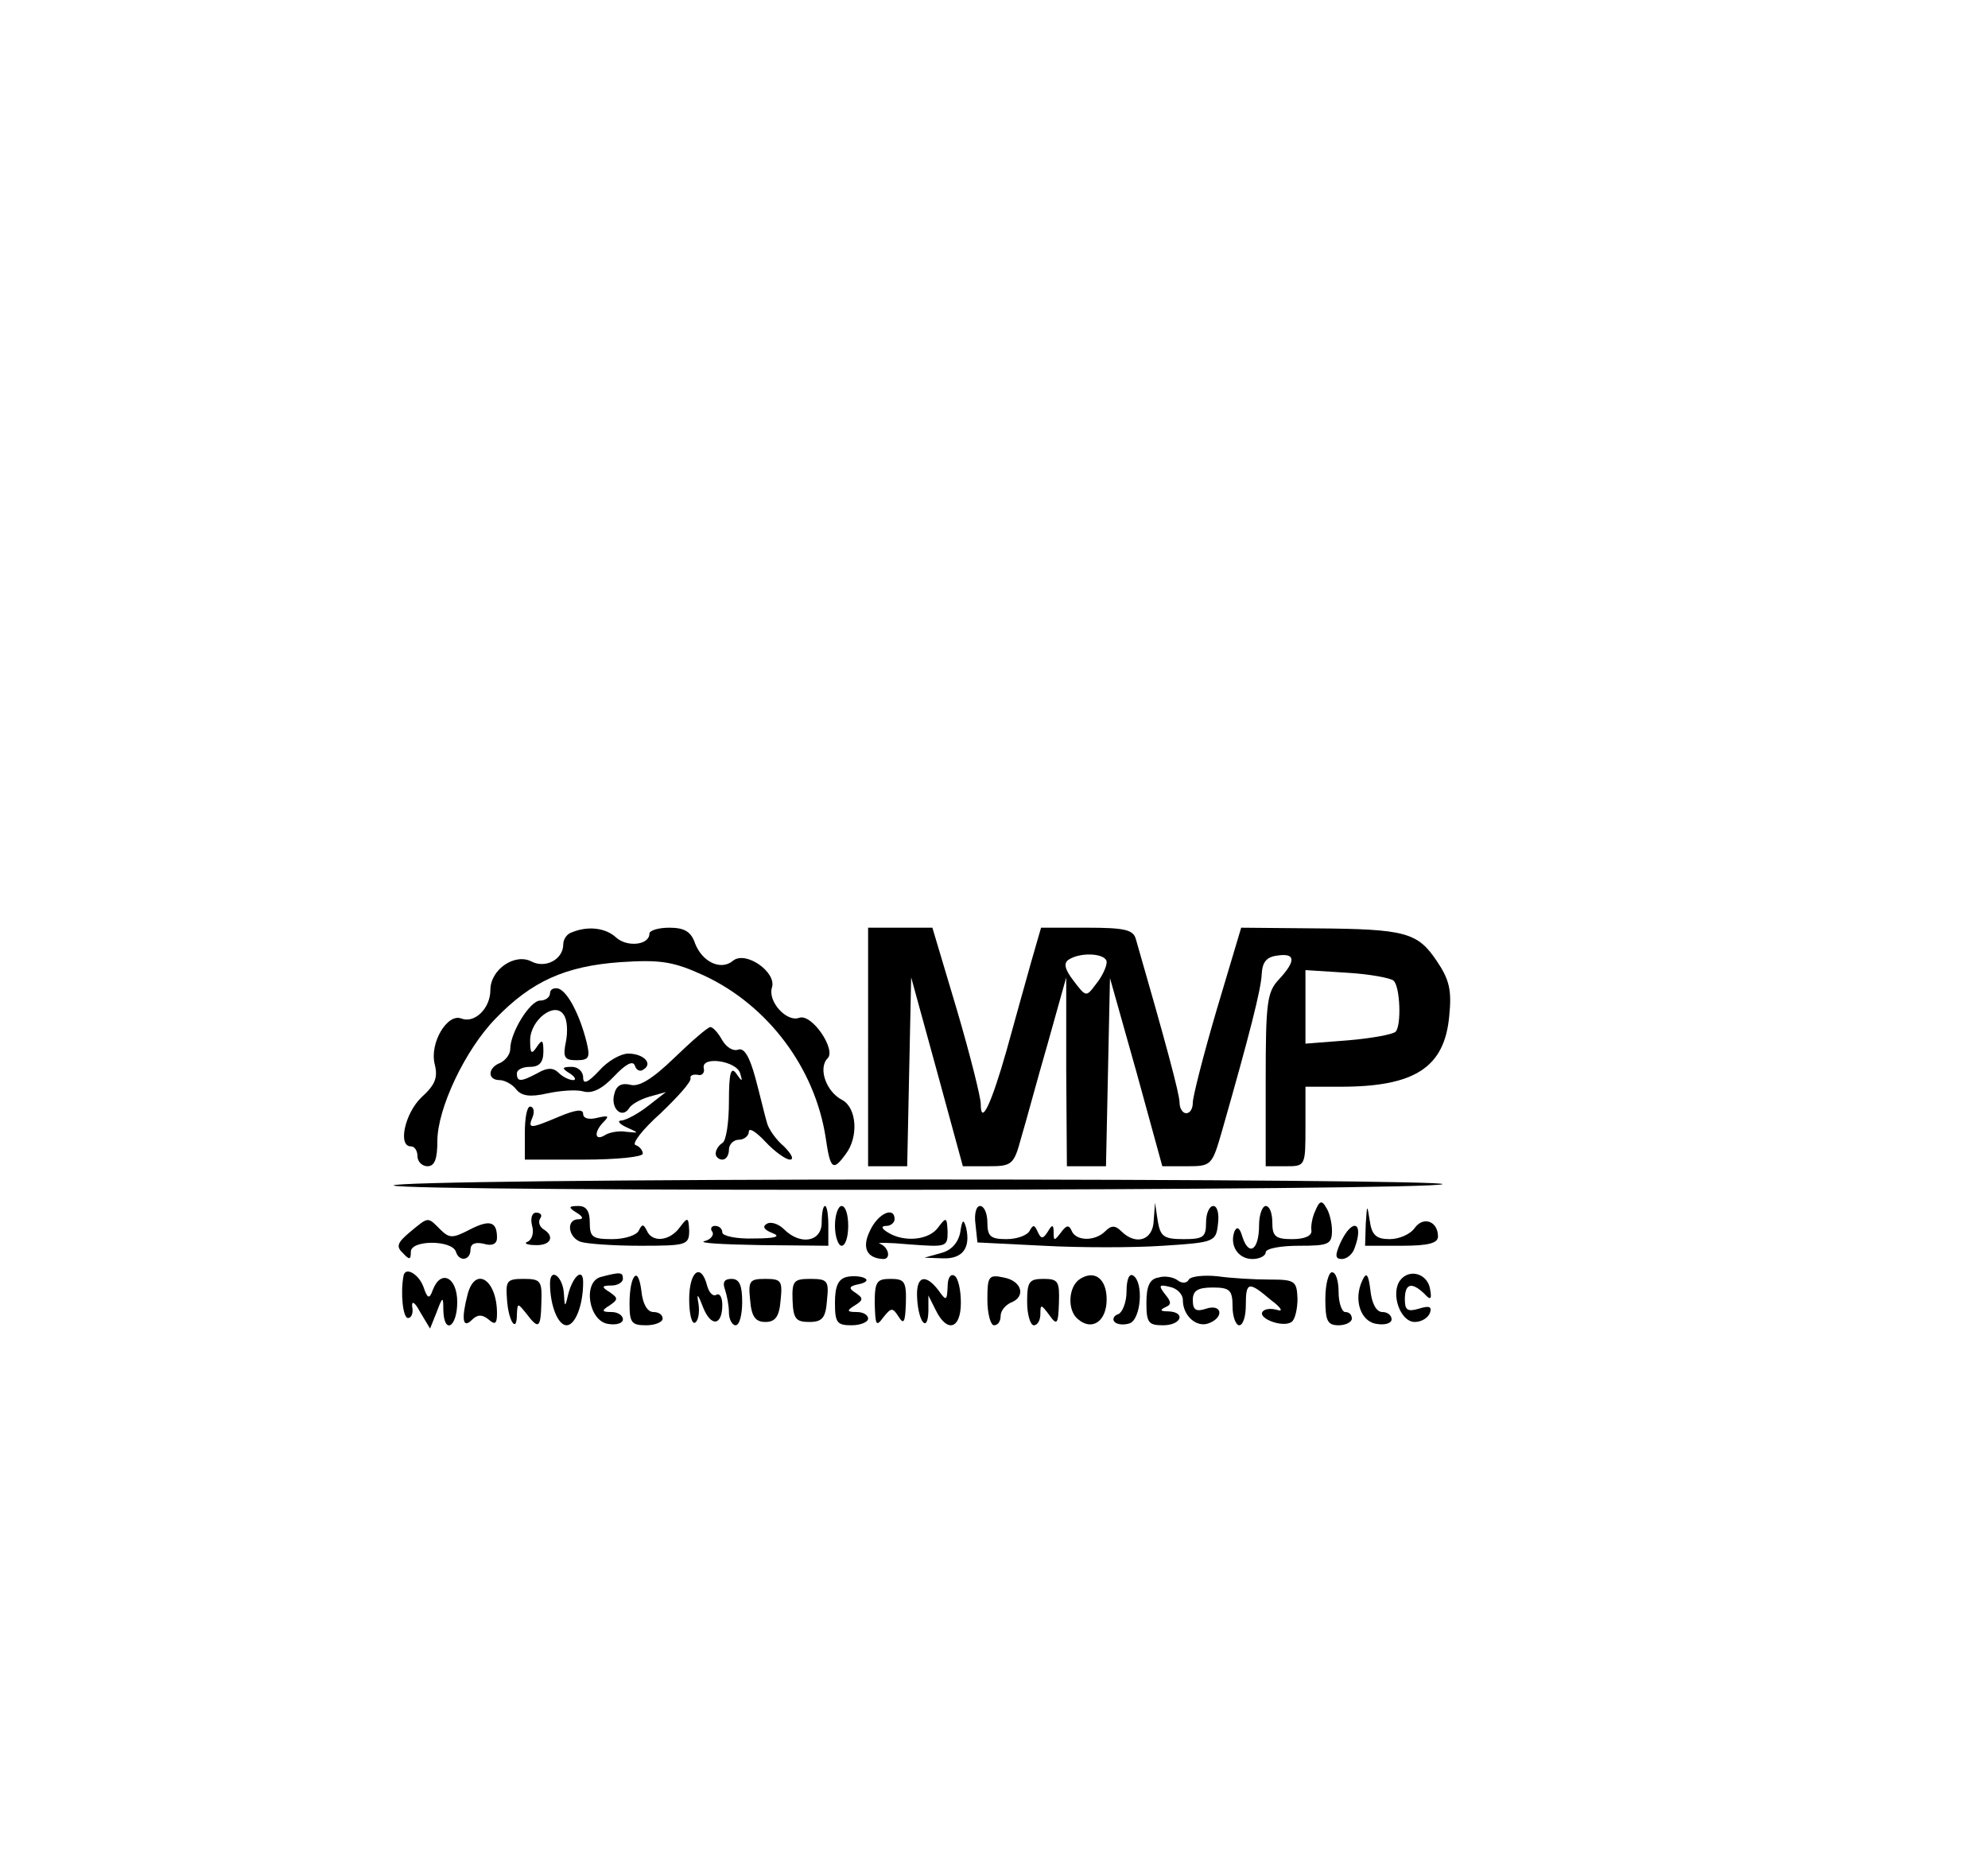 <?xml version="1.0" standalone="no"?>
<!DOCTYPE svg PUBLIC "-//W3C//DTD SVG 20010904//EN"
 "http://www.w3.org/TR/2001/REC-SVG-20010904/DTD/svg10.dtd">
<svg version="1.0" xmlns="http://www.w3.org/2000/svg"
 width="300pt" height="283pt" viewBox="0 0 300 283"
 preserveAspectRatio="xMidYMid meet">
<g transform="translate(0,283) scale(0.1,-0.1)"
fill="#000000" stroke="none">
<path d="M863 1423 c-7 -2 -13 -10 -13 -18 0 -23 -27 -37 -48 -26 -25 13 -62
-12 -62 -43 0 -28 -24 -51 -44 -43 -21 8 -48 -37 -40 -69 5 -20 1 -31 -20 -50
-25 -24 -36 -74 -16 -74 6 0 10 -7 10 -15 0 -8 7 -15 15 -15 11 0 15 11 15 38
0 49 42 138 88 185 54 56 105 79 188 85 61 4 80 1 126 -20 97 -45 168 -140
184 -245 7 -48 11 -51 30 -25 20 26 17 70 -5 82 -24 12 -37 48 -22 63 13 13
-24 68 -43 61 -19 -7 -48 25 -41 46 7 23 -40 56 -59 40 -18 -15 -46 -2 -57 26
-6 18 -16 24 -39 24 -16 0 -30 -4 -30 -9 0 -17 -33 -21 -50 -6 -16 15 -43 18
-67 8z"/>
<path d="M1310 1250 l0 -180 30 0 29 0 3 143 3 142 39 -142 39 -143 38 0 c36
0 39 2 50 43 7 23 24 87 40 142 l28 100 0 -142 1 -143 30 0 29 0 3 142 3 142
40 -142 39 -142 37 0 c37 0 38 1 53 53 42 147 59 214 60 237 1 18 7 26 24 28
27 4 28 -8 2 -36 -18 -19 -20 -35 -20 -152 l0 -130 30 0 c30 0 30 0 30 60 l0
60 53 0 c112 0 157 29 164 107 4 39 0 55 -19 83 -29 43 -47 48 -184 49 l-111
1 -37 -124 c-20 -68 -36 -131 -36 -140 0 -9 -4 -16 -10 -16 -5 0 -10 7 -10 16
0 13 -21 91 -66 247 -4 14 -17 17 -74 17 l-69 0 -15 -52 c-8 -29 -25 -89 -37
-133 -23 -81 -39 -115 -39 -81 0 10 -16 74 -36 142 l-37 124 -48 0 -49 0 0
-180z m360 128 c0 -7 -7 -22 -16 -33 -15 -20 -15 -20 -34 5 -14 18 -15 27 -7
32 19 12 57 9 57 -4z m433 -28 c10 -9 12 -68 3 -77 -4 -4 -36 -10 -72 -13
l-64 -5 0 55 0 56 63 -4 c34 -2 66 -8 70 -12z"/>
<path d="M830 1331 c0 -6 -7 -11 -15 -11 -15 0 -45 -48 -45 -73 0 -8 -7 -17
-15 -21 -19 -7 -20 -26 -1 -26 7 0 19 -6 25 -14 8 -10 21 -12 47 -6 19 4 43 6
54 3 14 -4 29 4 47 23 17 18 28 24 31 16 2 -7 8 -10 13 -6 15 9 0 24 -23 24
-11 0 -31 -11 -44 -26 -17 -18 -24 -21 -24 -10 0 9 -8 16 -17 16 -15 0 -16 -2
-3 -10 8 -5 10 -10 5 -10 -6 0 -16 5 -22 11 -8 8 -17 8 -31 0 -26 -14 -32 -14
-32 -1 0 6 9 10 20 10 14 0 20 7 20 23 0 18 -2 19 -10 7 -8 -12 -10 -10 -10
10 0 31 38 60 51 38 5 -7 6 -25 3 -40 -5 -24 -2 -28 16 -28 19 0 21 4 15 28
-10 40 -28 75 -42 80 -7 2 -13 -1 -13 -7z"/>
<path d="M1018 1234 c-33 -32 -54 -45 -67 -41 -13 3 -21 -1 -24 -14 -6 -21 11
-38 22 -22 3 6 17 14 31 18 l25 7 -27 -21 c-14 -11 -32 -21 -40 -22 -7 0 -4
-5 7 -10 20 -9 20 -9 0 -7 -11 2 -26 -1 -32 -5 -16 -10 -17 5 -2 20 9 9 7 10
-10 6 -12 -3 -21 -1 -21 6 0 8 -12 6 -36 -4 -45 -19 -48 -19 -40 0 3 8 1 15
-4 15 -5 0 -8 -18 -8 -40 l0 -40 89 0 c49 0 89 4 89 9 0 5 -5 11 -11 13 -6 2
11 24 38 48 26 25 47 48 45 53 -1 4 4 6 11 5 6 -2 11 3 9 10 -4 19 50 11 55
-8 4 -13 3 -13 -6 0 -8 11 -11 1 -11 -42 0 -31 -4 -60 -10 -63 -5 -3 -10 -10
-10 -16 0 -5 5 -9 10 -9 6 0 10 7 10 15 0 8 7 15 15 15 8 0 15 6 15 12 0 7 11
0 25 -15 14 -15 31 -27 37 -27 7 0 2 9 -9 20 -12 10 -24 27 -26 37 -3 10 -10
40 -17 66 -9 33 -17 46 -26 43 -8 -3 -18 4 -24 14 -6 11 -14 20 -18 20 -4 0
-28 -21 -54 -46z"/>
<path d="M594 1041 c6 -10 1573 -8 1583 2 3 4 -352 7 -791 7 -440 0 -795 -4
-792 -9z"/>
<path d="M1985 1003 c-5 -10 -7 -24 -6 -30 1 -8 -10 -13 -29 -13 -25 0 -30 4
-30 25 0 14 -4 25 -10 25 -5 0 -10 -13 -10 -29 0 -37 -15 -48 -25 -18 -4 14
-8 17 -12 9 -8 -21 5 -42 27 -42 11 0 20 5 20 10 0 6 23 10 50 10 45 0 50 2
50 23 0 12 -4 28 -9 35 -6 11 -10 10 -16 -5z"/>
<path d="M870 1000 c10 -6 11 -10 3 -10 -19 0 -16 -27 3 -34 9 -3 49 -6 90 -6
70 0 74 1 74 23 -1 20 -2 21 -14 5 -15 -21 -42 -24 -50 -5 -5 10 -7 10 -12 0
-3 -7 -21 -13 -40 -13 -30 0 -34 3 -34 25 0 17 -5 25 -17 25 -15 0 -16 -2 -3
-10z"/>
<path d="M1240 985 c0 -29 -32 -35 -57 -10 -8 8 -20 12 -26 8 -7 -4 -4 -9 9
-14 13 -5 4 -8 -28 -8 -27 -1 -48 4 -48 9 0 6 -5 10 -11 10 -5 0 -8 -4 -4 -9
3 -5 -3 -12 -12 -14 -10 -3 28 -5 85 -6 l102 -1 0 30 c0 17 -2 30 -5 30 -3 0
-5 -11 -5 -25z"/>
<path d="M1260 980 c0 -16 5 -30 10 -30 6 0 10 14 10 30 0 17 -4 30 -10 30 -5
0 -10 -13 -10 -30z"/>
<path d="M1472 983 l3 -28 100 -5 c55 -3 136 -3 180 0 78 5 80 6 83 33 2 15
-1 27 -7 27 -6 0 -11 -11 -11 -25 0 -22 -4 -25 -34 -25 -30 0 -35 4 -39 28
l-4 27 -2 -27 c-1 -30 -27 -38 -49 -16 -9 9 -15 9 -24 0 -16 -16 -45 -15 -51
1 -4 9 -8 8 -16 -3 -10 -13 -11 -13 -11 0 0 12 -2 13 -9 1 -7 -11 -10 -11 -15
0 -5 11 -7 11 -12 2 -3 -7 -19 -13 -35 -13 -24 0 -29 4 -29 25 0 14 -5 25 -11
25 -6 0 -9 -12 -7 -27z"/>
<path d="M2061 983 l-1 -33 55 0 c41 0 55 4 55 14 0 23 -22 31 -35 13 -7 -10
-24 -17 -38 -17 -20 0 -27 6 -30 28 -4 25 -4 25 -6 -5z"/>
<path d="M803 980 c3 -10 0 -21 -7 -24 -6 -2 -1 -5 12 -5 23 -1 30 13 12 24
-6 4 -8 11 -5 16 4 5 1 9 -6 9 -6 0 -9 -8 -6 -20z"/>
<path d="M1313 973 c-13 -26 -5 -42 20 -43 12 0 8 18 -5 23 -7 2 13 2 45 -1
55 -4 57 -4 57 19 -1 22 -2 23 -14 7 -14 -20 -52 -23 -76 -8 -10 6 -11 10 -2
10 6 0 12 5 12 10 0 20 -25 9 -37 -17z"/>
<path d="M619 971 c-19 -16 -22 -22 -11 -32 10 -11 12 -10 12 2 0 18 62 18 68
0 5 -16 22 -13 22 3 0 9 7 12 20 9 13 -4 20 0 20 9 0 25 -11 28 -42 12 -25
-13 -30 -13 -44 1 -19 19 -17 19 -45 -4z"/>
<path d="M1449 970 c-3 -15 -13 -27 -29 -31 l-25 -7 28 -1 c29 -1 42 15 35 46
-4 14 -6 13 -9 -7z"/>
<path d="M2023 955 c-9 -20 -8 -25 2 -25 7 0 16 7 19 16 15 40 -3 47 -21 9z"/>
<path d="M609 905 c-5 -26 -1 -65 7 -64 5 0 8 8 6 17 -1 10 4 7 12 -8 l15 -25
10 25 c9 24 10 24 10 3 1 -38 21 -26 21 12 0 38 -25 50 -37 18 -5 -14 -8 -13
-14 5 -7 19 -27 31 -30 17z"/>
<path d="M830 893 c0 -33 12 -63 25 -63 13 0 25 30 25 65 0 23 -16 9 -23 -20
-4 -18 -5 -18 -6 2 -1 26 -21 42 -21 16z"/>
<path d="M907 903 c-28 -7 -19 -67 11 -71 12 -2 22 1 22 7 0 6 -8 11 -17 11
-15 0 -16 2 -3 10 13 9 13 11 0 20 -13 8 -12 10 3 10 9 0 17 5 17 10 0 10 -3
11 -33 3z"/>
<path d="M958 904 c-5 -4 -8 -22 -8 -41 0 -29 3 -33 25 -33 14 0 25 5 25 10 0
6 -6 10 -14 10 -9 0 -16 12 -18 31 -2 17 -6 27 -10 23z"/>
<path d="M1040 869 c0 -22 4 -38 9 -35 5 3 7 16 5 29 -3 16 -1 15 7 -6 12 -30
29 -28 29 4 0 11 -4 18 -9 15 -5 -3 -11 3 -14 14 -9 35 -27 22 -27 -21z"/>
<path d="M1278 903 c-13 -3 -18 -14 -18 -39 0 -30 3 -34 25 -34 14 0 25 5 25
10 0 6 -8 10 -17 10 -15 0 -16 2 -3 10 13 8 13 11 1 19 -11 7 -10 10 5 13 10
2 15 6 9 9 -5 3 -18 4 -27 2z"/>
<path d="M1430 888 c-1 -21 -2 -22 -14 -5 -20 26 -34 21 -32 -12 2 -37 16 -53
17 -20 l0 24 11 -22 c17 -35 38 -29 38 11 0 19 -4 38 -10 41 -6 3 -10 -4 -10
-17z"/>
<path d="M1490 869 c0 -22 5 -39 10 -39 6 0 10 6 10 14 0 8 7 16 15 20 24 9
17 33 -10 38 -23 5 -25 2 -25 -33z"/>
<path d="M1630 900 c-18 -11 -20 -48 -3 -61 21 -18 43 -3 43 30 0 31 -18 45
-40 31z"/>
<path d="M1700 881 c0 -16 -6 -31 -12 -34 -7 -2 -10 -8 -6 -12 4 -4 14 -5 23
-2 17 7 21 62 5 72 -6 4 -10 -6 -10 -24z"/>
<path d="M1748 902 c-13 -2 -18 -13 -18 -38 0 -30 3 -34 25 -34 28 0 35 20 8
21 -12 0 -13 2 -5 6 10 4 10 8 0 20 -10 13 -9 15 7 11 11 -2 20 -11 20 -20 0
-24 21 -42 39 -35 24 9 20 30 -4 22 -15 -5 -20 -2 -20 13 0 14 7 19 30 19 26
0 30 -4 30 -29 0 -15 5 -28 10 -28 6 0 10 14 10 30 0 36 4 37 38 8 15 -11 19
-18 10 -15 -10 3 -20 2 -23 -3 -6 -10 31 -24 44 -15 5 3 9 19 9 35 -1 27 -4
29 -42 29 -23 0 -58 2 -79 5 -20 2 -40 0 -43 -5 -3 -6 -11 -6 -17 -1 -7 5 -20
7 -29 4z"/>
<path d="M2000 870 c0 -33 3 -40 20 -40 11 0 20 5 20 10 0 6 -4 10 -10 10 -5
0 -10 14 -10 30 0 17 -4 30 -10 30 -5 0 -10 -18 -10 -40z"/>
<path d="M2056 898 c-14 -29 -3 -63 22 -66 12 -2 22 1 22 7 0 6 -6 11 -14 11
-9 0 -16 13 -18 33 -3 24 -6 28 -12 15z"/>
<path d="M2113 898 c-15 -20 0 -63 22 -63 10 0 20 6 23 14 3 9 -1 11 -17 6
-17 -5 -21 -2 -21 14 0 24 10 27 29 9 10 -11 12 -9 9 7 -4 23 -31 31 -45 13z"/>
<path d="M706 878 c-10 -38 -8 -54 6 -40 8 8 15 9 25 1 10 -9 13 -7 13 9 0 50
-32 72 -44 30z"/>
<path d="M765 870 c2 -34 15 -53 15 -24 1 18 1 18 14 2 19 -25 22 -23 23 17 1
32 -1 35 -27 35 -25 0 -27 -3 -25 -30z"/>
<path d="M1094 884 c3 -9 6 -24 6 -35 0 -10 5 -19 10 -19 6 0 10 16 10 35 0
25 -4 35 -16 35 -11 0 -14 -5 -10 -16z"/>
<path d="M1132 868 c2 -25 8 -33 23 -33 15 0 21 8 23 33 3 29 1 32 -23 32 -24
0 -26 -3 -23 -32z"/>
<path d="M1196 868 c1 -28 5 -33 25 -33 20 0 25 6 27 33 3 29 1 32 -25 32 -25
0 -28 -3 -27 -32z"/>
<path d="M1320 863 c1 -33 2 -36 13 -21 12 15 14 15 23 1 8 -13 10 -8 11 20 1
33 -2 37 -23 37 -21 0 -24 -4 -24 -37z"/>
<path d="M1550 865 c0 -19 5 -35 10 -35 6 0 10 8 10 17 0 15 1 15 13 -1 12
-17 14 -15 15 18 1 32 -1 36 -23 36 -22 0 -25 -4 -25 -35z"/>
</g>
</svg>
